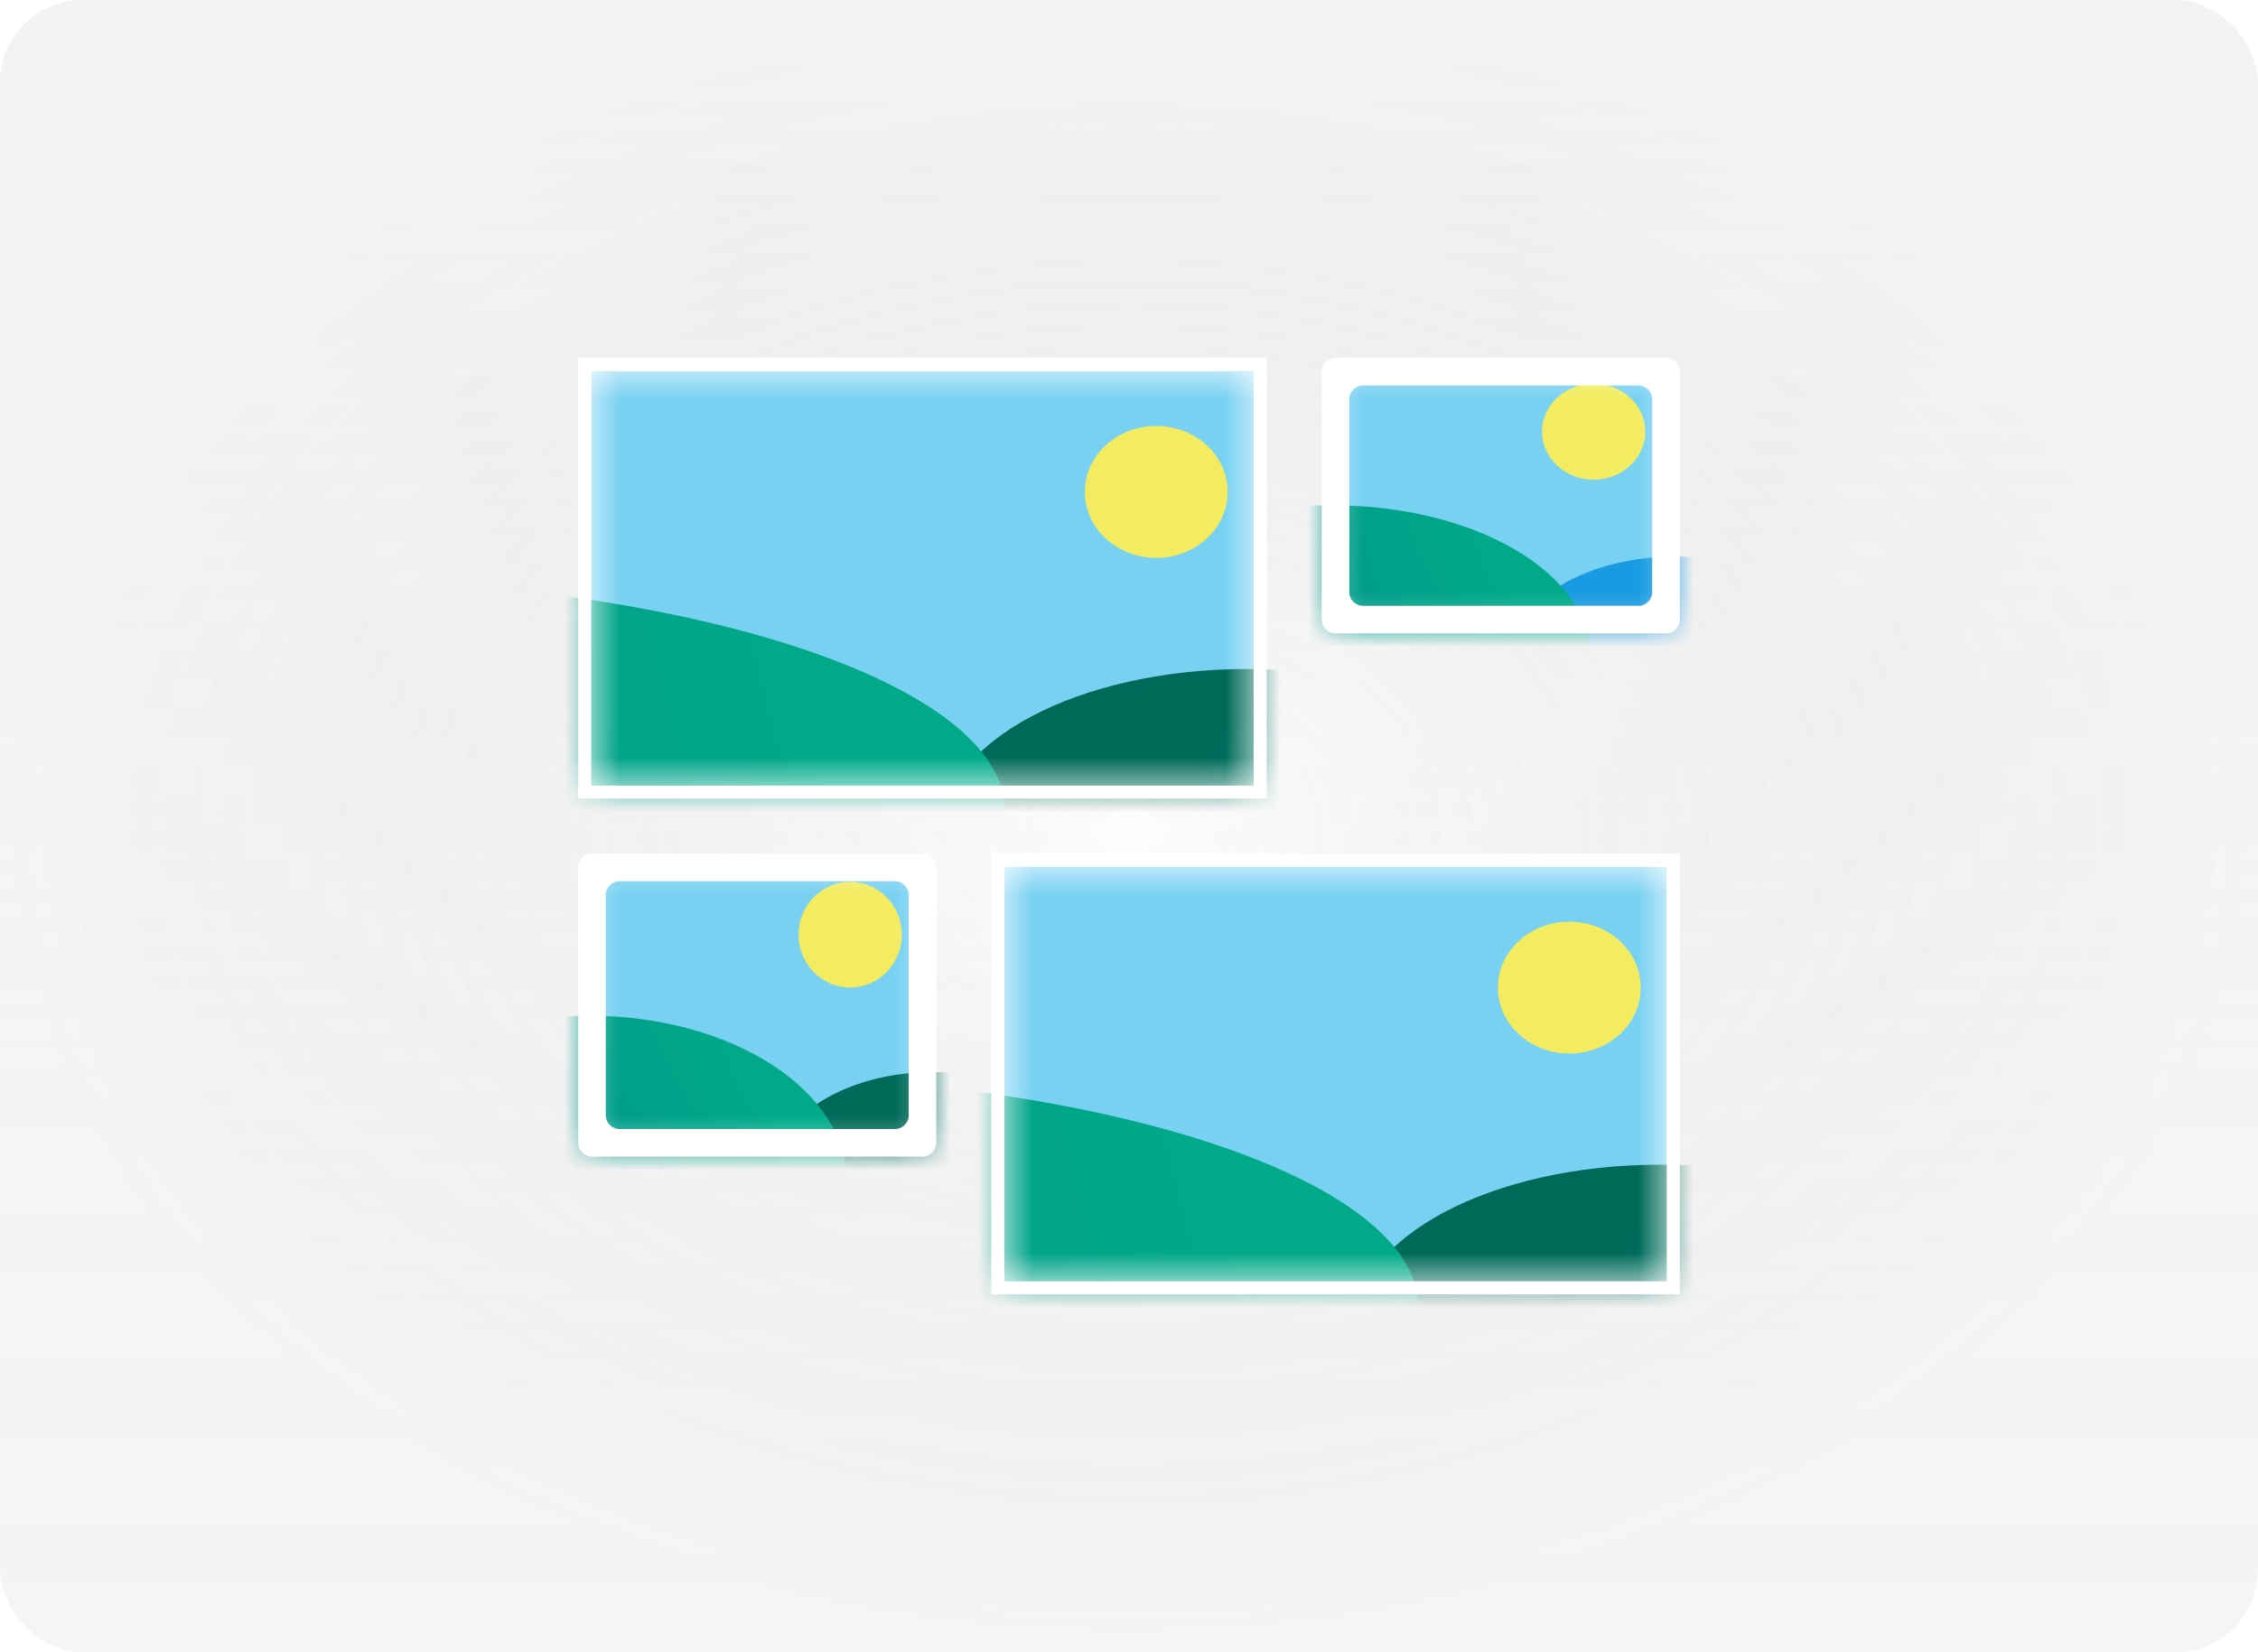 <svg width="82" height="60" viewBox="0 0 82 60" fill="none" xmlns="http://www.w3.org/2000/svg">
<g filter="url(#filter0_b_3_2446)">
<g clip-path="url(#clip0_3_2446)">
<rect width="82" height="60" rx="3" fill="url(#paint0_linear_3_2446)"/>
<rect width="82" height="60" rx="3" fill="url(#paint1_radial_3_2446)" fill-opacity="0.2"/>
<rect width="82" height="60" rx="3" fill="white" fill-opacity="0.2"/>
<path d="M46 13H21V29H46V13Z" fill="white"/>
<mask id="mask0_3_2446" style="mask-type:alpha" maskUnits="userSpaceOnUse" x="21" y="13" width="25" height="16">
<path d="M45.529 13.47H21.472V28.529H45.529V13.47Z" fill="white"/>
</mask>
<g mask="url(#mask0_3_2446)">
<path d="M45.529 13.47H21.472V28.529H45.529V13.47Z" fill="#79D1F2"/>
<path d="M41.991 20.258C43.424 20.258 44.585 19.186 44.585 17.864C44.585 16.542 43.424 15.47 41.991 15.47C40.558 15.47 39.397 16.542 39.397 17.864C39.397 19.186 40.558 20.258 41.991 20.258Z" fill="#F3EC60"/>
<path d="M45.293 36.058C51.415 36.058 56.378 33.425 56.378 30.176C56.378 26.927 51.415 24.294 45.293 24.294C39.171 24.294 34.208 26.927 34.208 30.176C34.208 33.425 39.171 36.058 45.293 36.058Z" fill="url(#paint2_linear_3_2446)"/>
<path d="M10.49 37.941C24.859 37.941 36.508 34.148 36.508 29.47C36.508 24.792 24.859 20.999 10.49 20.999C-3.879 20.999 -15.528 24.792 -15.528 29.47C-15.528 34.148 -3.879 37.941 10.49 37.941Z" fill="url(#paint3_linear_3_2446)"/>
</g>
<path fill-rule="evenodd" clip-rule="evenodd" d="M46 13V29H21V13H46ZM45.528 13.47H21.472V28.53H45.528V13.47Z" fill="white"/>
<path d="M61 31H36V47H61V31Z" fill="white"/>
<mask id="mask1_3_2446" style="mask-type:alpha" maskUnits="userSpaceOnUse" x="36" y="31" width="25" height="16">
<path d="M60.529 31.47H36.472V46.529H60.529V31.47Z" fill="white"/>
</mask>
<g mask="url(#mask1_3_2446)">
<path d="M60.529 31.47H36.472V46.529H60.529V31.47Z" fill="#79D1F2"/>
<path d="M56.991 38.258C58.424 38.258 59.585 37.186 59.585 35.864C59.585 34.542 58.424 33.47 56.991 33.47C55.558 33.47 54.397 34.542 54.397 35.864C54.397 37.186 55.558 38.258 56.991 38.258Z" fill="#F3EC60"/>
<path d="M60.293 54.058C66.415 54.058 71.378 51.425 71.378 48.176C71.378 44.928 66.415 42.294 60.293 42.294C54.171 42.294 49.208 44.928 49.208 48.176C49.208 51.425 54.171 54.058 60.293 54.058Z" fill="url(#paint4_linear_3_2446)"/>
<path d="M25.49 55.941C39.859 55.941 51.508 52.148 51.508 47.47C51.508 42.792 39.859 38.999 25.49 38.999C11.121 38.999 -0.528 42.792 -0.528 47.47C-0.528 52.148 11.121 55.941 25.49 55.941Z" fill="url(#paint5_linear_3_2446)"/>
</g>
<path fill-rule="evenodd" clip-rule="evenodd" d="M61 31V47H36V31H61ZM60.528 31.47H36.472V46.53H60.528V31.47Z" fill="white"/>
<path d="M60.5 13H48.5C48.224 13 48 13.224 48 13.5V22.5C48 22.776 48.224 23 48.5 23H60.5C60.776 23 61 22.776 61 22.5V13.5C61 13.224 60.776 13 60.5 13Z" fill="white"/>
<mask id="mask2_3_2446" style="mask-type:alpha" maskUnits="userSpaceOnUse" x="48" y="13" width="13" height="10">
<path d="M60.25 13.233H48.75C48.474 13.233 48.25 13.457 48.25 13.733V22.268C48.25 22.544 48.474 22.768 48.75 22.768H60.25C60.526 22.768 60.75 22.544 60.75 22.268V13.733C60.75 13.457 60.526 13.233 60.25 13.233Z" fill="white"/>
</mask>
<g mask="url(#mask2_3_2446)">
<path d="M60.25 13.233H48.75C48.474 13.233 48.25 13.457 48.25 13.733V22.268C48.25 22.544 48.474 22.768 48.75 22.768H60.25C60.526 22.768 60.75 22.544 60.75 22.268V13.733C60.75 13.457 60.526 13.233 60.25 13.233Z" fill="#79D1F2"/>
<path d="M57.875 17.419C58.91 17.419 59.75 16.638 59.75 15.675C59.75 14.712 58.91 13.931 57.875 13.931C56.84 13.931 56 14.712 56 15.675C56 16.638 56.84 17.419 57.875 17.419Z" fill="#F3EC60"/>
<path d="M60.875 27.186C64.12 27.186 66.75 25.624 66.75 23.698C66.75 21.772 64.12 20.21 60.875 20.21C57.63 20.21 55 21.772 55 23.698C55 25.624 57.63 27.186 60.875 27.186Z" fill="url(#paint6_linear_3_2446)"/>
<path d="M48.375 29.279C53.553 29.279 57.75 26.832 57.75 23.814C57.75 20.796 53.553 18.349 48.375 18.349C43.197 18.349 39 20.796 39 23.814C39 26.832 43.197 29.279 48.375 29.279Z" fill="url(#paint7_linear_3_2446)"/>
</g>
<path fill-rule="evenodd" clip-rule="evenodd" d="M60.5 13C60.776 13 61 13.224 61 13.5V22.5C61 22.776 60.776 23 60.5 23H48.5C48.224 23 48 22.776 48 22.5V13.5C48 13.224 48.224 13 48.5 13H60.5ZM60 14.5C60 14.224 59.776 14 59.5 14H49.5C49.224 14 49 14.224 49 14.5V21.5C49 21.776 49.224 22 49.5 22H59.5C59.776 22 60 21.776 60 21.5V14.5Z" fill="white"/>
<path d="M33.5 31H21.5C21.224 31 21 31.224 21 31.5V41.5C21 41.776 21.224 42 21.5 42H33.5C33.776 42 34 41.776 34 41.5V31.5C34 31.224 33.776 31 33.5 31Z" fill="white"/>
<mask id="mask3_3_2446" style="mask-type:alpha" maskUnits="userSpaceOnUse" x="21" y="31" width="13" height="11">
<path d="M33.25 31.256H21.75C21.474 31.256 21.25 31.48 21.25 31.756V41.244C21.25 41.52 21.474 41.744 21.75 41.744H33.25C33.526 41.744 33.75 41.52 33.75 41.244V31.756C33.75 31.48 33.526 31.256 33.25 31.256Z" fill="white"/>
</mask>
<g mask="url(#mask3_3_2446)">
<path d="M33.25 31.256H21.75C21.474 31.256 21.25 31.48 21.25 31.756V41.244C21.25 41.52 21.474 41.744 21.75 41.744H33.25C33.526 41.744 33.75 41.52 33.75 41.244V31.756C33.75 31.48 33.526 31.256 33.25 31.256Z" fill="#79D1F2"/>
<path d="M30.875 35.861C31.91 35.861 32.75 35.002 32.75 33.942C32.75 32.882 31.91 32.023 30.875 32.023C29.84 32.023 29 32.882 29 33.942C29 35.002 29.84 35.861 30.875 35.861Z" fill="#F3EC60"/>
<path d="M33.875 46.605C37.12 46.605 39.75 44.887 39.75 42.768C39.75 40.649 37.12 38.931 33.875 38.931C30.63 38.931 28 40.649 28 42.768C28 44.887 30.63 46.605 33.875 46.605Z" fill="url(#paint8_linear_3_2446)"/>
<path d="M21.375 48.908C26.553 48.908 30.75 46.216 30.75 42.896C30.75 39.576 26.553 36.884 21.375 36.884C16.197 36.884 12 39.576 12 42.896C12 46.216 16.197 48.908 21.375 48.908Z" fill="url(#paint9_linear_3_2446)"/>
</g>
<path fill-rule="evenodd" clip-rule="evenodd" d="M33.5 31C33.776 31 34 31.224 34 31.5V41.5C34 41.776 33.776 42 33.5 42H21.5C21.224 42 21 41.776 21 41.5V31.5C21 31.224 21.224 31 21.5 31H33.5ZM33 32.5C33 32.224 32.776 32 32.5 32H22.5C22.224 32 22 32.224 22 32.5V40.5C22 40.776 22.224 41 22.5 41H32.5C32.776 41 33 40.776 33 40.5V32.5Z" fill="white"/>
</g>
</g>
<defs>
<filter id="filter0_b_3_2446" x="-4" y="-4" width="90" height="68" filterUnits="userSpaceOnUse" color-interpolation-filters="sRGB">
<feFlood flood-opacity="0" result="BackgroundImageFix"/>
<feGaussianBlur in="BackgroundImageFix" stdDeviation="2"/>
<feComposite in2="SourceAlpha" operator="in" result="effect1_backgroundBlur_3_2446"/>
<feBlend mode="normal" in="SourceGraphic" in2="effect1_backgroundBlur_3_2446" result="shape"/>
</filter>
<linearGradient id="paint0_linear_3_2446" x1="41" y1="0" x2="41" y2="60" gradientUnits="userSpaceOnUse">
<stop stop-color="#F2F2F2" stop-opacity="0.23"/>
<stop offset="1" stop-color="white" stop-opacity="0"/>
</linearGradient>
<radialGradient id="paint1_radial_3_2446" cx="0" cy="0" r="1" gradientUnits="userSpaceOnUse" gradientTransform="translate(41 30) rotate(90) scale(30 41)">
<stop stop-color="#F2F2F2"/>
<stop offset="1" stop-opacity="0.25"/>
</radialGradient>
<linearGradient id="paint2_linear_3_2446" x1="50.364" y1="29.866" x2="44.304" y2="26.622" gradientUnits="userSpaceOnUse">
<stop stop-color="#008374"/>
<stop offset="1" stop-color="#006A59"/>
</linearGradient>
<linearGradient id="paint3_linear_3_2446" x1="30.533" y1="28.945" x2="11.523" y2="33.645" gradientUnits="userSpaceOnUse">
<stop stop-color="#00AA89"/>
<stop offset="1" stop-color="#009989"/>
</linearGradient>
<linearGradient id="paint4_linear_3_2446" x1="65.364" y1="47.866" x2="59.304" y2="44.622" gradientUnits="userSpaceOnUse">
<stop stop-color="#008374"/>
<stop offset="1" stop-color="#006A59"/>
</linearGradient>
<linearGradient id="paint5_linear_3_2446" x1="45.533" y1="46.945" x2="26.523" y2="51.645" gradientUnits="userSpaceOnUse">
<stop stop-color="#00AA89"/>
<stop offset="1" stop-color="#009989"/>
</linearGradient>
<linearGradient id="paint6_linear_3_2446" x1="63.563" y1="23.468" x2="60.393" y2="21.569" gradientUnits="userSpaceOnUse">
<stop stop-color="#22A5E2"/>
<stop offset="1" stop-color="#199BE2"/>
</linearGradient>
<linearGradient id="paint7_linear_3_2446" x1="55.597" y1="22.727" x2="49.157" y2="25.579" gradientUnits="userSpaceOnUse">
<stop stop-color="#00AA89"/>
<stop offset="1" stop-color="#009989"/>
</linearGradient>
<linearGradient id="paint8_linear_3_2446" x1="36.563" y1="42.462" x2="33.403" y2="40.38" gradientUnits="userSpaceOnUse">
<stop stop-color="#008374"/>
<stop offset="1" stop-color="#006A59"/>
</linearGradient>
<linearGradient id="paint9_linear_3_2446" x1="28.597" y1="41.449" x2="22.19" y2="44.57" gradientUnits="userSpaceOnUse">
<stop stop-color="#00AA89"/>
<stop offset="1" stop-color="#009989"/>
</linearGradient>
<clipPath id="clip0_3_2446">
<rect width="82" height="60" rx="3" fill="white"/>
</clipPath>
</defs>
</svg>
